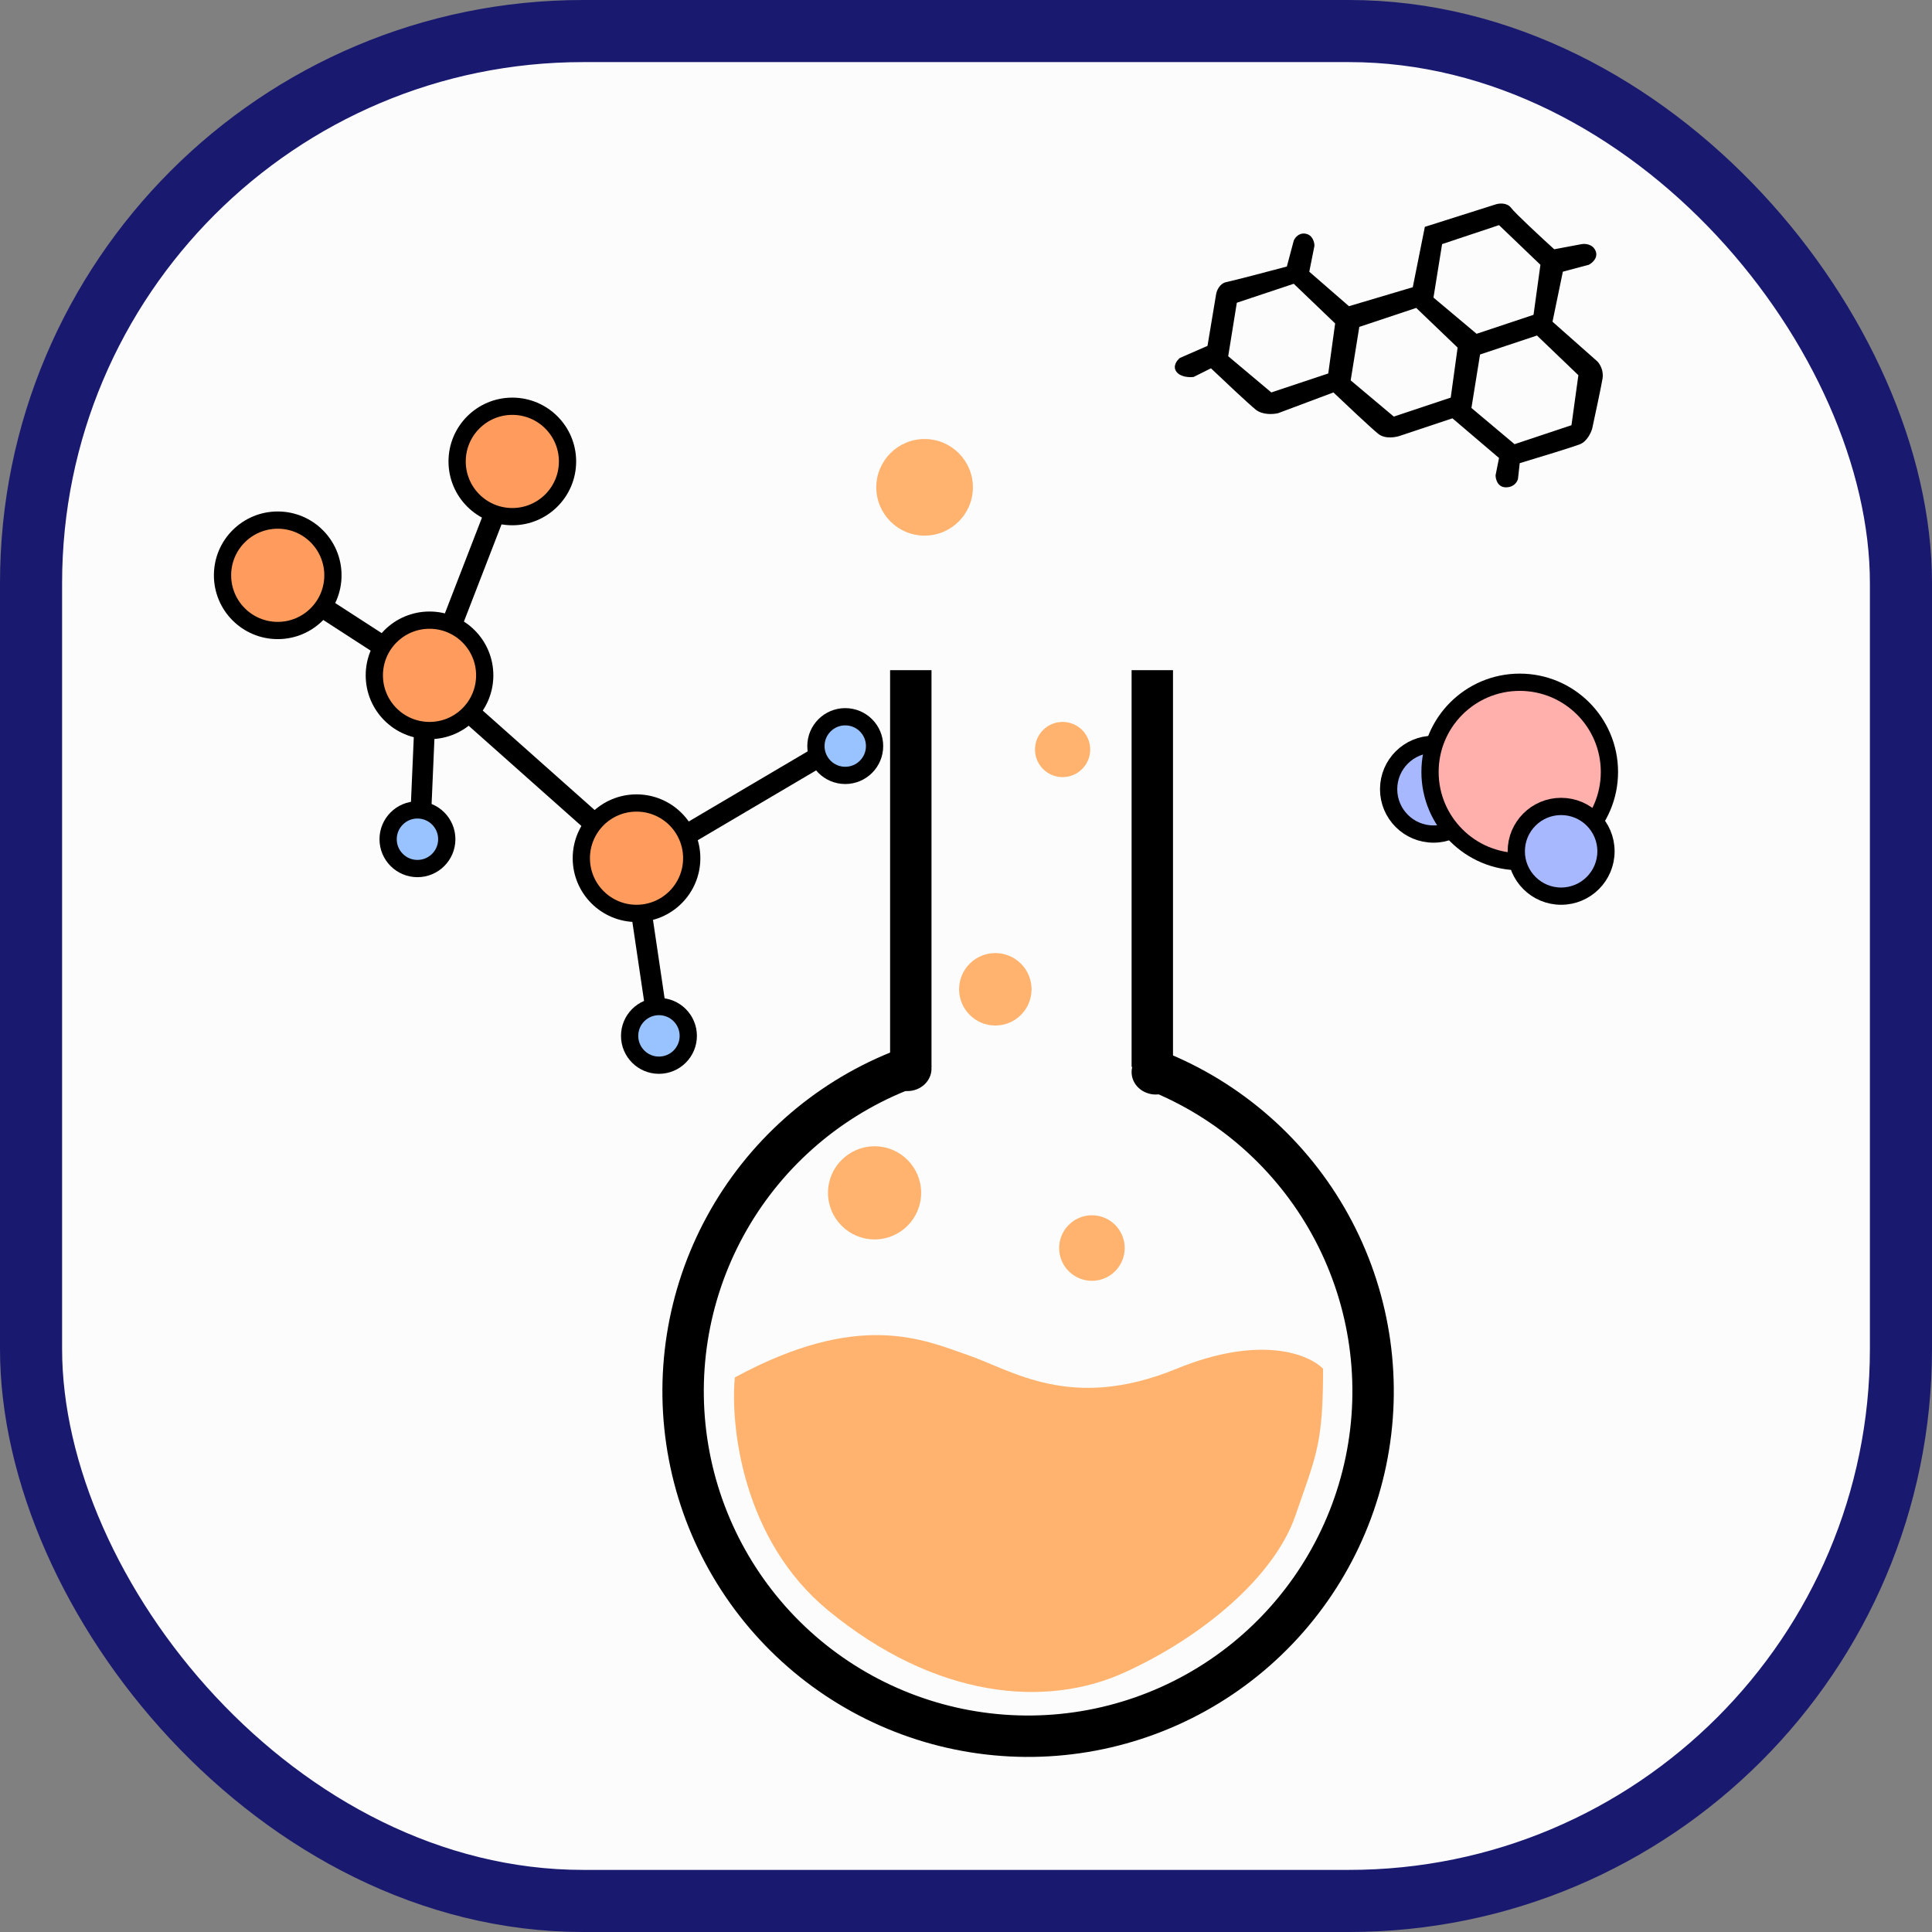 <svg width="560" height="560" viewBox="0 0 560 560" fill="none" xmlns="http://www.w3.org/2000/svg">
<rect x="0" y="0" width="560" height="560" fill="#808080" stroke="none"/>
<rect x="9" y="9" width="542" height="542" rx="160" fill="#FCFCFC" stroke="#191970" stroke-width="18"/>
<path d="M383.5 396.753C379.5 392.586 365.4 386.753 341 396.753C310.5 409.253 293.5 397.253 280.5 392.753C267.5 388.253 249 379.753 213 399.253C211.667 413.253 215.2 446.353 240 466.753C271 492.253 303 495.253 326 484.753C349 474.253 369.5 456.753 375.5 439.253C381.5 421.753 383.5 418.753 383.5 396.753Z" fill="#FFB36E"/>
<circle cx="253.5" cy="345.753" r="13.5" fill="#FFB36E"/>
<circle cx="316.5" cy="361.753" r="9.5" fill="#FFB36E"/>
<path d="M336.976 311.161C358.282 320.179 375.802 336.305 386.551 356.791C397.3 377.278 400.613 400.858 395.926 423.514C391.238 446.17 378.84 466.499 360.844 481.039C342.848 495.578 320.367 503.428 297.233 503.25C274.098 503.072 251.74 494.879 233.969 480.065C216.199 465.251 204.114 444.734 199.775 422.009C195.435 399.284 199.11 375.757 210.172 355.438C221.234 335.118 239 319.263 260.442 310.574" stroke="black" stroke-width="12"/>
<line x1="122.997" y1="212.383" x2="121.997" y2="235.383" stroke="black" stroke-width="6"/>
<line x1="185.968" y1="264.813" x2="189.968" y2="291.813" stroke="black" stroke-width="6"/>
<line x1="172.007" y1="238.495" x2="136.007" y2="206.495" stroke="black" stroke-width="6"/>
<path fill-rule="evenodd" clip-rule="evenodd" d="M373 77.253L375 69.753C375.333 68.919 376.5 67.353 378.5 67.753C380.5 68.153 381 70.253 381 71.253L379.5 78.753L391 88.753L409.5 83.253L413 65.753L433.5 59.253C434.5 58.919 436.8 58.653 438 60.253C439.2 61.853 446.833 68.919 450.5 72.253L458.5 70.753C459.5 70.586 461.7 70.753 462.5 72.753C463.3 74.753 461.5 76.253 460.5 76.753L453 78.753L450 93.253L463 104.753C463.667 105.419 464.9 107.353 464.5 109.753C464.1 112.153 462.333 120.419 461.5 124.253C461.167 125.417 460 127.945 458 128.749C456 129.552 445.5 132.753 440.5 134.253L440 138.753C439.833 139.586 438.9 141.253 436.5 141.253C434.1 141.253 433.5 138.919 433.5 137.753L434.5 132.753L421 121.253L406 126.253C404.667 126.753 401.5 127.353 399.5 125.753C397.5 124.153 390 117.086 386.5 113.753L370.5 119.753C369.167 120.086 366 120.353 364 118.753C362 117.153 354.5 110.086 351 106.753L346 109.253C344.833 109.419 342.2 109.353 341 107.753C339.8 106.153 341.167 104.419 342 103.753L350 100.253L352.5 85.253C352.667 84.253 353.5 82.153 355.5 81.753C357.5 81.353 368 78.586 373 77.253ZM356 103.253L358.5 87.753L375 82.253L387 93.753L385 108.253L368.5 113.753L356 103.253ZM391.5 110.253L394 94.753L410.5 89.253L422.5 100.753L420.5 115.253L404 120.753L391.5 110.253ZM415.5 86.253L418 70.753L434.5 65.253L446.5 76.753L444.5 91.253L428 96.753L415.5 86.253ZM426.5 118.249L429 102.749L445.5 97.249L457.5 108.749L455.5 123.249L439 128.749L426.5 118.249Z" fill="black"/>
<circle cx="415.5" cy="228.753" r="13" fill="#A7B8FF" stroke="black" stroke-width="5"/>
<circle cx="440.5" cy="223.753" r="26" fill="#FFAFAC" stroke="black" stroke-width="5"/>
<circle cx="452.5" cy="246.753" r="13" fill="#A7B8FF" stroke="black" stroke-width="5"/>
<circle cx="148.5" cy="133.753" r="16" fill="#FF9C5D" stroke="black" stroke-width="5"/>
<circle cx="268" cy="141.253" r="14" fill="#FFB36E"/>
<circle cx="308" cy="217.253" r="8" fill="#FFB36E"/>
<circle cx="288.5" cy="286.753" r="10.5" fill="#FFB36E"/>
<circle cx="80.5" cy="166.753" r="16" fill="#FF9C5D" stroke="black" stroke-width="5"/>
<circle cx="124.5" cy="195.753" r="16" fill="#FF9C5D" stroke="black" stroke-width="5"/>
<circle cx="184.5" cy="248.753" r="16" fill="#FF9C5D" stroke="black" stroke-width="5"/>
<circle cx="121" cy="243.253" r="8.5" fill="#99C3FF" stroke="black" stroke-width="5"/>
<circle cx="245" cy="216.253" r="8.5" fill="#99C3FF" stroke="black" stroke-width="5"/>
<circle cx="191" cy="300.253" r="8.5" fill="#99C3FF" stroke="black" stroke-width="5"/>
<line x1="94.63" y1="176.734" x2="111.63" y2="187.734" stroke="black" stroke-width="6"/>
<line x1="142.798" y1="150.336" x2="130.798" y2="181.336" stroke="black" stroke-width="6"/>
<line x1="236.524" y1="219.837" x2="197.524" y2="242.837" stroke="black" stroke-width="6"/>
<mask id="path-26-inside-1_13_164" fill="white">
<rect x="242" y="134.253" width="112" height="62" rx="7"/>
</mask>
<rect x="242" y="134.253" width="112" height="62" rx="7" stroke="black" stroke-width="24" mask="url(#path-26-inside-1_13_164)"/>
<line x1="264" y1="194.253" x2="264" y2="309.253" stroke="black" stroke-width="12"/>
<line x1="334" y1="309.253" x2="334" y2="194.253" stroke="black" stroke-width="12"/>
<ellipse cx="263" cy="309.753" rx="7" ry="6.5" fill="black"/>
<ellipse cx="335" cy="310.753" rx="7" ry="6.5" fill="black"/>
</svg>
